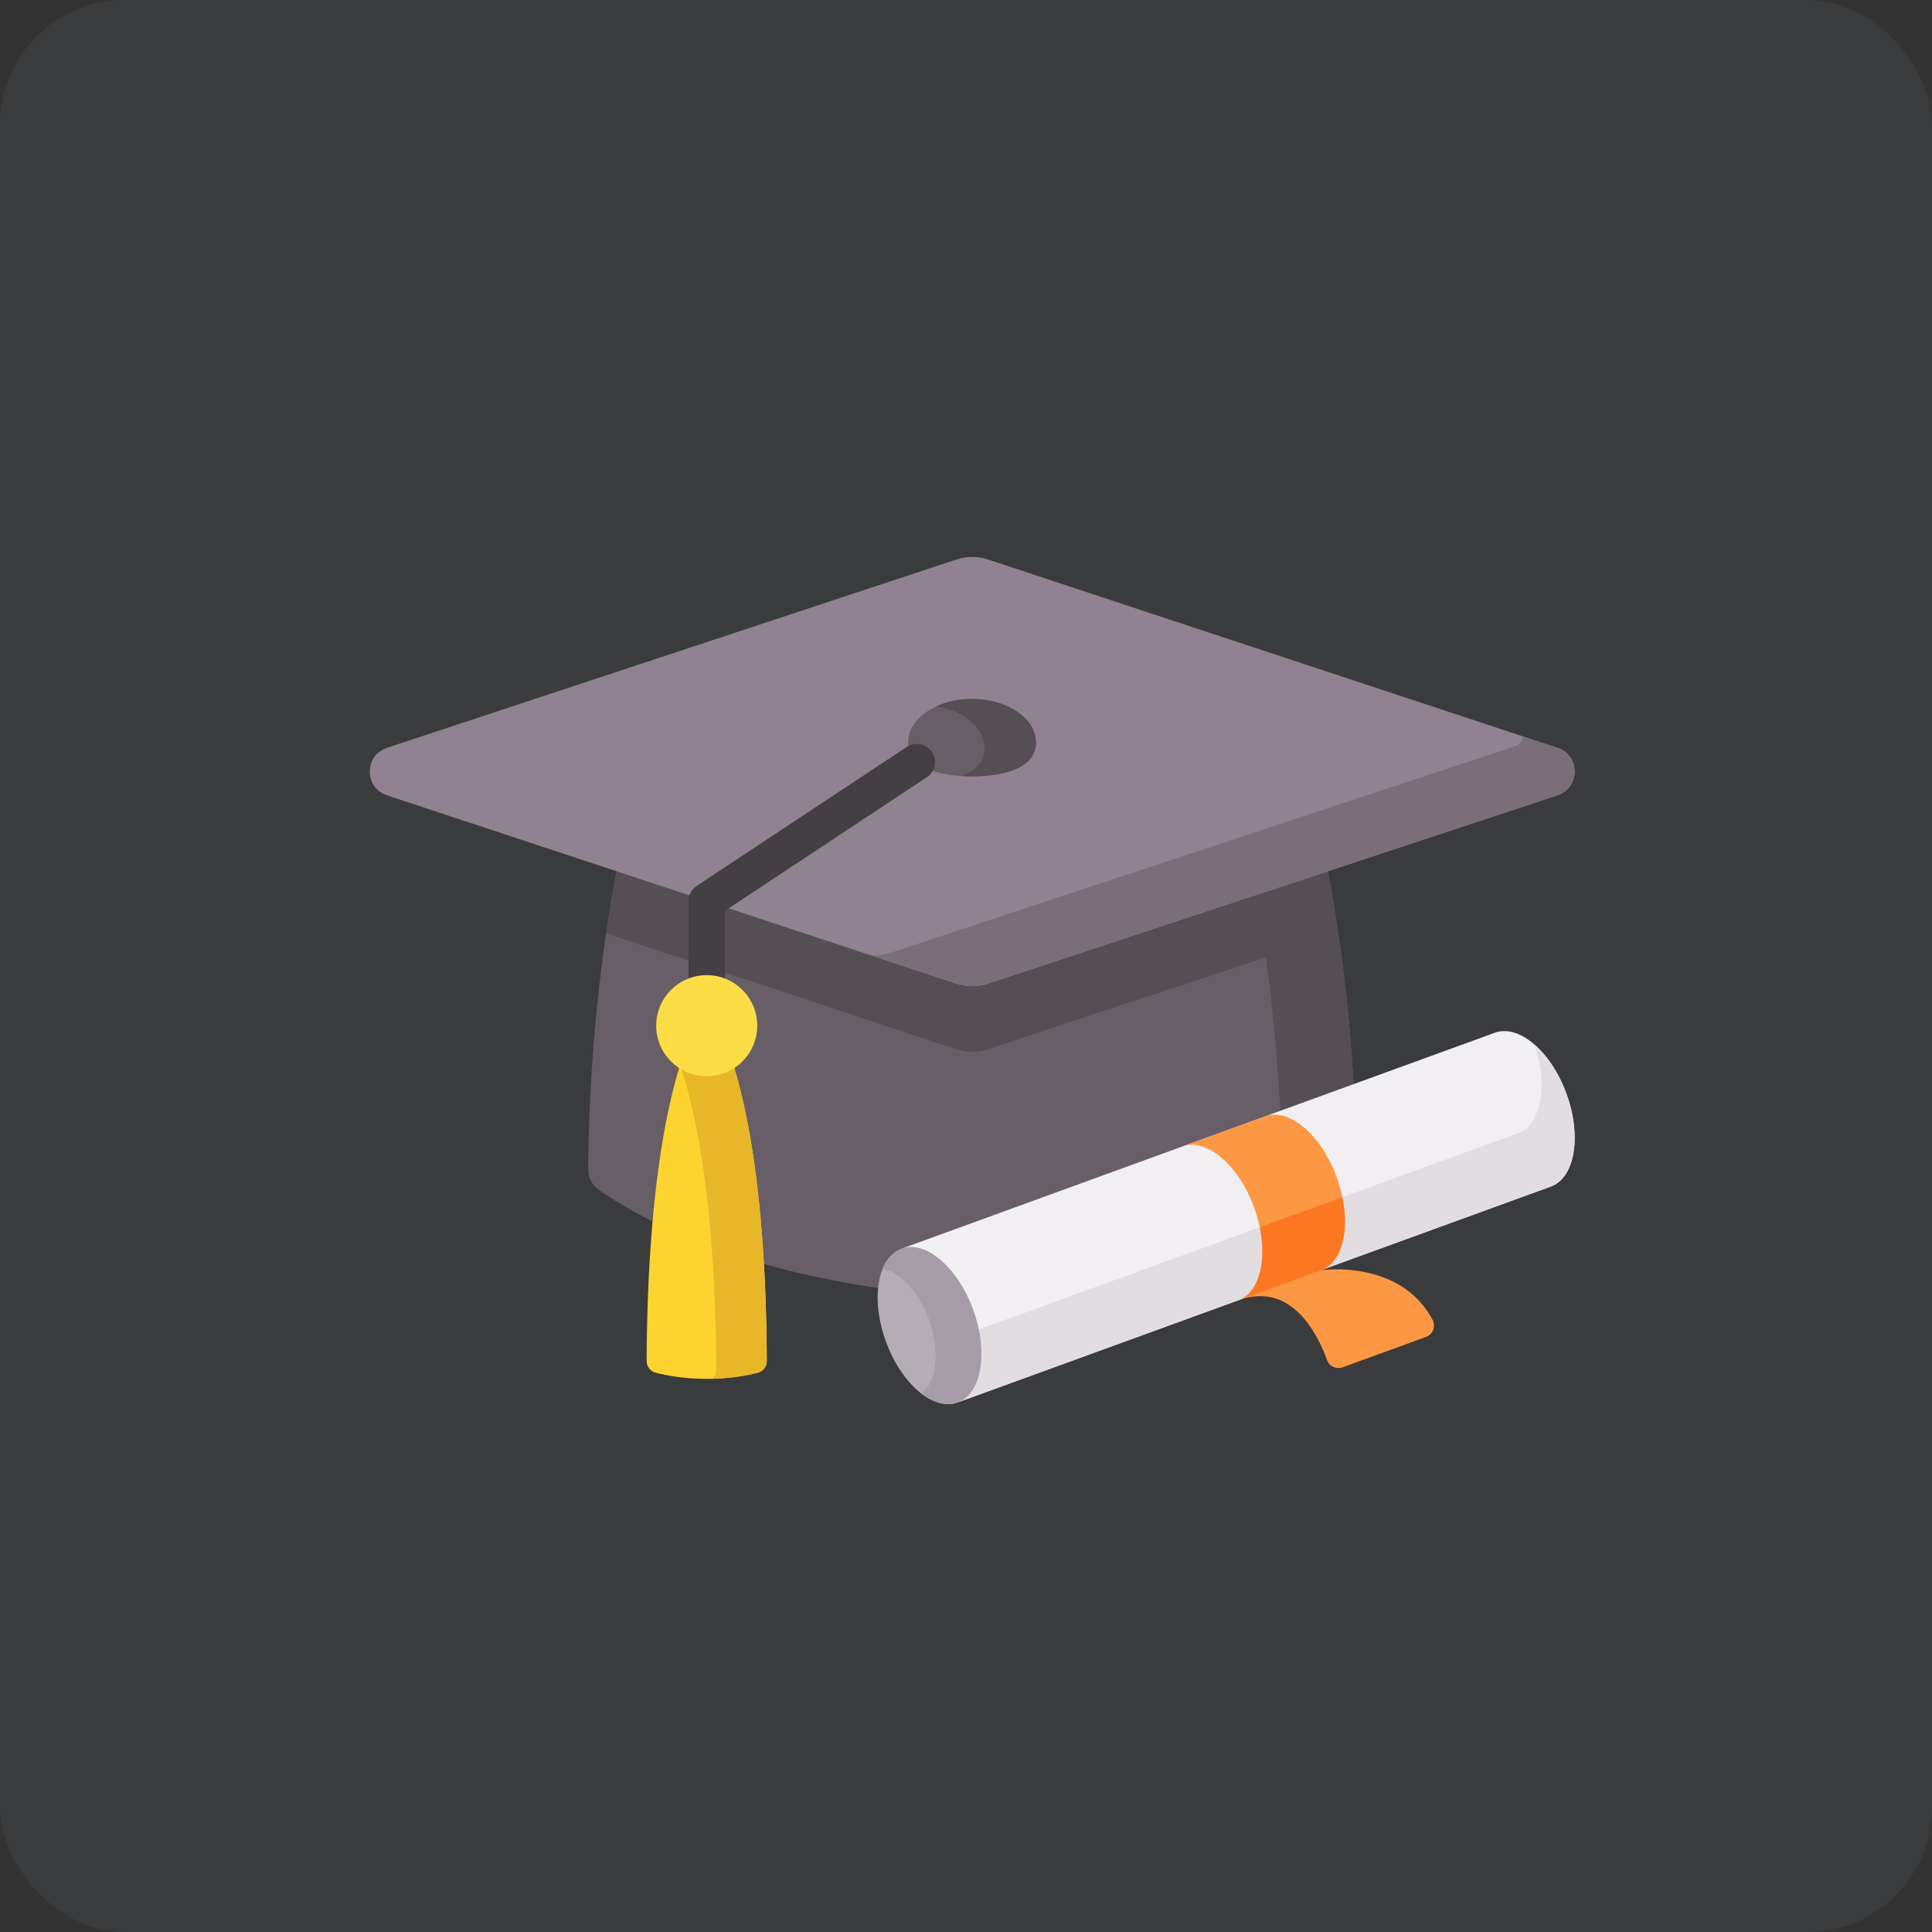 <svg width="93" height="93" viewBox="0 0 93 93" fill="none" xmlns="http://www.w3.org/2000/svg">
<rect x="0" y="0" width="93" height="93" fill="#333333" stroke="none"/>
<rect width="93" height="93" rx="6" fill="#7F8A9A" fill-opacity="0.1"/>
<g style="mix-blend-mode:luminosity" clip-path="url(#clip0_4877_23)">
<path d="M63.121 38.372H30.479C30.479 38.372 28.391 45.695 28.313 56.277C28.311 56.472 28.357 56.664 28.445 56.837C28.534 57.011 28.663 57.16 28.822 57.272C30.477 58.444 36.21 61.906 46.8 62.427C57.39 61.906 63.123 58.444 64.778 57.272C64.937 57.16 65.066 57.011 65.155 56.837C65.243 56.664 65.289 56.472 65.287 56.277C65.209 45.695 63.121 38.372 63.121 38.372Z" fill="#685E67"/>
<path d="M65.287 56.277C65.289 56.472 65.244 56.664 65.155 56.837C65.067 57.011 64.938 57.16 64.779 57.273C64.176 57.7 63.032 58.43 61.31 59.212C61.609 58.958 61.782 58.576 61.779 58.169C61.704 47.499 59.851 39.641 59.535 38.372H63.121C63.121 38.372 65.209 45.695 65.287 56.277Z" fill="#554E55"/>
<path d="M64.423 44.929L47.555 50.508C47.065 50.67 46.536 50.67 46.045 50.508L29.177 44.929C29.782 40.819 30.48 38.372 30.48 38.372H63.121C63.121 38.372 63.819 40.819 64.423 44.929Z" fill="#554E55"/>
<path d="M46.044 26.931L18.625 35.999C17.525 36.363 17.525 37.919 18.625 38.283L46.044 47.351C46.535 47.513 47.065 47.513 47.555 47.351L74.974 38.283C76.075 37.919 76.075 36.362 74.974 35.999L47.555 26.931C47.065 26.769 46.535 26.769 46.044 26.931Z" fill="#918291"/>
<path d="M74.975 38.282L47.555 47.35C47.065 47.512 46.535 47.512 46.045 47.35L41.903 45.98C42.231 46.006 42.562 45.966 42.879 45.861L72.882 35.939C73.132 35.858 73.284 35.669 73.336 35.456L74.975 35.998C76.075 36.362 76.075 37.918 74.975 38.282Z" fill="#7A6E79"/>
<path d="M49.867 35.747C49.867 36.909 48.489 37.37 46.789 37.37C45.089 37.37 43.711 36.909 43.711 35.747C43.711 34.585 45.089 33.643 46.789 33.643C48.489 33.643 49.867 34.585 49.867 35.747Z" fill="#685E67"/>
<path d="M49.867 35.746C49.867 36.908 48.489 37.369 46.789 37.369C46.625 37.369 46.462 37.365 46.299 37.355C46.965 37.102 47.389 36.672 47.389 36.028C47.389 35.049 46.412 34.227 45.088 33.992C45.575 33.771 46.16 33.642 46.789 33.642C48.489 33.642 49.867 34.585 49.867 35.746Z" fill="#554E55"/>
<path d="M34.019 51.499C33.904 51.499 33.79 51.477 33.684 51.433C33.578 51.389 33.481 51.324 33.4 51.243C33.319 51.162 33.254 51.065 33.21 50.959C33.166 50.853 33.144 50.739 33.144 50.624V43.374C33.144 43.23 33.18 43.087 33.248 42.96C33.316 42.833 33.416 42.724 33.536 42.645L43.648 35.953C44.051 35.686 44.594 35.797 44.861 36.2C44.989 36.394 45.035 36.63 44.989 36.858C44.942 37.085 44.807 37.285 44.614 37.413L34.894 43.845V50.624C34.894 50.856 34.802 51.079 34.638 51.243C34.474 51.407 34.251 51.499 34.019 51.499Z" fill="#433F43"/>
<path d="M33.401 49.492C32.564 51.296 31.167 55.76 31.127 65.512C31.126 65.642 31.169 65.768 31.249 65.871C31.328 65.973 31.439 66.046 31.565 66.079C32.052 66.204 32.917 66.375 34.019 66.375C35.121 66.375 35.986 66.204 36.473 66.079C36.598 66.046 36.71 65.973 36.789 65.871C36.869 65.768 36.911 65.642 36.911 65.512C36.871 55.76 35.474 51.296 34.637 49.492H33.401Z" fill="#FDD330"/>
<path d="M36.911 65.513C36.911 65.642 36.868 65.768 36.789 65.871C36.71 65.973 36.598 66.046 36.473 66.079C36.021 66.195 35.248 66.349 34.263 66.371C34.331 66.317 34.385 66.248 34.423 66.169C34.46 66.091 34.479 66.005 34.479 65.918C34.446 58.045 33.53 53.619 32.737 51.257C32.973 50.496 33.202 49.919 33.4 49.492H34.636C35.474 51.296 36.871 55.76 36.911 65.513Z" fill="#E7B729"/>
<path d="M34.019 51.805C35.362 51.805 36.451 50.716 36.451 49.373C36.451 48.029 35.362 46.94 34.019 46.94C32.676 46.94 31.587 48.029 31.587 49.373C31.587 50.716 32.676 51.805 34.019 51.805Z" fill="#FDDD45"/>
<path d="M74.653 57.115C75.812 56.694 76.148 54.694 75.404 52.65C74.66 50.605 73.117 49.29 71.958 49.712L43.395 60.108L46.09 67.511L74.653 57.115Z" fill="#F2EFF2"/>
<path d="M75.403 52.65C76.148 54.695 75.812 56.694 74.653 57.116L46.089 67.512L45.08 64.739L73.058 54.556C74.179 54.148 74.53 52.267 73.881 50.296C74.487 50.829 75.04 51.654 75.403 52.65Z" fill="#E1DDE1"/>
<path d="M46.09 67.514C47.249 67.092 47.585 65.093 46.841 63.048C46.097 61.004 44.554 59.688 43.395 60.11C42.236 60.532 41.899 62.531 42.644 64.576C43.388 66.62 44.931 67.936 46.09 67.514Z" fill="#B5ADB6"/>
<path d="M46.089 67.512C45.549 67.709 44.923 67.527 44.336 67.07C45.095 66.556 45.275 65.056 44.718 63.525C44.229 62.181 43.321 61.222 42.489 61.07C42.682 60.598 42.987 60.257 43.395 60.108C44.553 59.686 46.097 61.001 46.841 63.046C47.585 65.09 47.249 67.09 46.089 67.512Z" fill="#A69CA7"/>
<path d="M59.618 62.588C60.777 62.166 61.114 60.167 60.369 58.122C59.625 56.078 58.082 54.762 56.923 55.184L60.9 53.737C62.059 53.315 63.602 54.63 64.346 56.675C65.09 58.719 64.754 60.719 63.594 61.141C63.594 61.141 67.413 60.591 68.964 63.541C69.127 63.852 68.973 64.236 68.644 64.356L64.627 65.818C64.324 65.928 63.988 65.772 63.879 65.469C63.449 64.275 62.187 61.653 59.618 62.588Z" fill="#FC9744"/>
<path d="M64.618 57.628C64.964 59.309 64.571 60.786 63.595 61.141L59.619 62.588C60.596 62.233 60.989 60.756 60.642 59.075L64.618 57.628Z" fill="#FB7722"/>
</g>
<defs>
<clipPath id="clip0_4877_23">
<rect width="58" height="58" fill="white" transform="translate(17.8 18.2)"/>
</clipPath>
</defs>
</svg>
